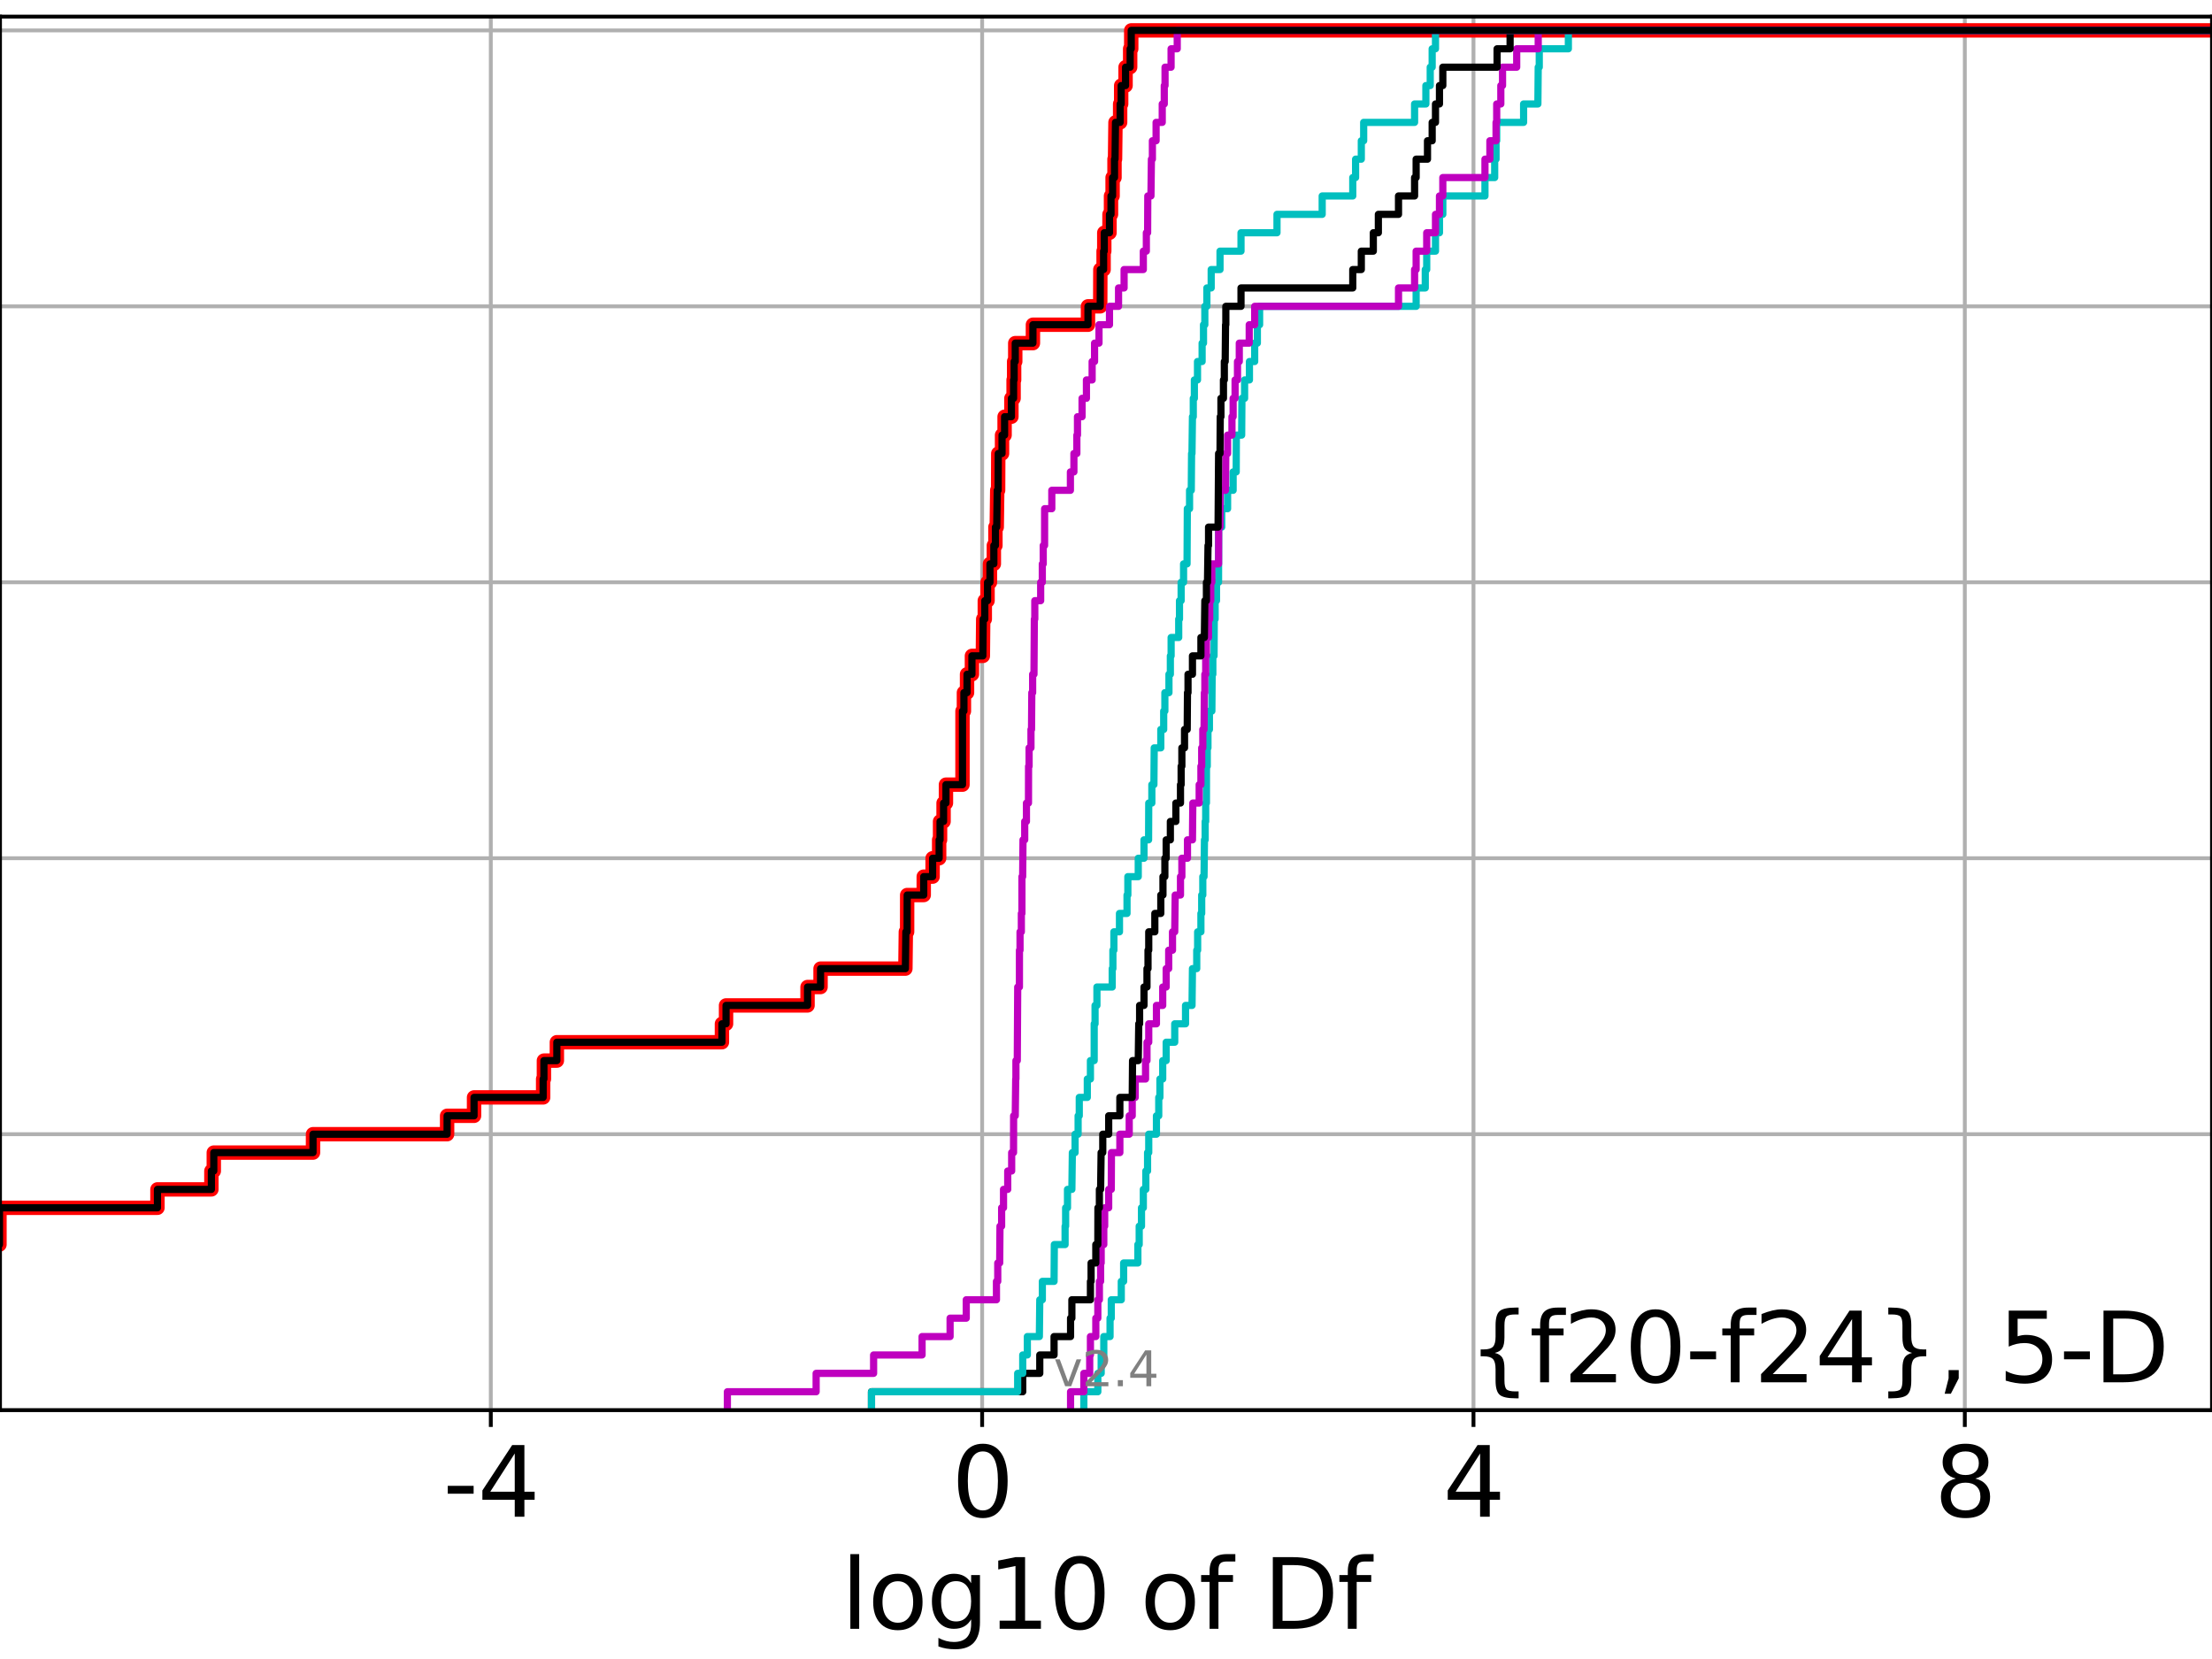 <?xml version="1.0" encoding="utf-8" standalone="no"?>
<!DOCTYPE svg PUBLIC "-//W3C//DTD SVG 1.1//EN"
  "http://www.w3.org/Graphics/SVG/1.1/DTD/svg11.dtd">
<svg height="345.6pt" version="1.1" viewBox="0 0 460.8 345.6" width="460.8pt" xmlns="http://www.w3.org/2000/svg" xmlns:xlink="http://www.w3.org/1999/xlink">
 <defs>
  <style type="text/css">*{stroke-linecap:butt;stroke-linejoin:round;}</style>
 </defs>
 <g id="figure_1">
  <g id="patch_1">
   <path d="M 0 345.6 
L 460.8 345.6 
L 460.8 0 
L 0 0 
z
" style="fill:#ffffff;"/>
  </g>
  <g id="axes_1">
   <g id="patch_2">
    <path d="M 0 293.76 
L 460.8 293.76 
L 460.8 3.456 
L 0 3.456 
z
" style="fill:#ffffff;"/>
   </g>
   <g id="matplotlib.axis_1">
    <g id="xtick_1">
     <g id="line2d_1">
      <path clip-path="url(#p91d46eea93)" d="M 102.244 293.76 
L 102.244 3.456 
" style="fill:none;stroke:#b0b0b0;stroke-linecap:square;stroke-width:0.8;"/>
     </g>
     <g id="line2d_2">
      <defs>
       <path d="M 0 0 
L 0 3.5 
" id="m1cb7ffa22e" style="stroke:#000000;stroke-width:0.8;"/>
      </defs>
      <g>
       <use style="stroke:#000000;stroke-width:0.8;" x="102.244" xlink:href="#m1cb7ffa22e" y="293.76"/>
      </g>
     </g>
     <g id="text_1">
      <!-- -4 -->
      <g transform="translate(92.274 315.957)scale(0.2 -0.2)">
       <defs>
        <path d="M 313 2009 
L 1997 2009 
L 1997 1497 
L 313 1497 
L 313 2009 
z
" id="DejaVuSans-2d" transform="scale(0.016)"/>
        <path d="M 2419 4116 
L 825 1625 
L 2419 1625 
L 2419 4116 
z
M 2253 4666 
L 3047 4666 
L 3047 1625 
L 3713 1625 
L 3713 1100 
L 3047 1100 
L 3047 0 
L 2419 0 
L 2419 1100 
L 313 1100 
L 313 1709 
L 2253 4666 
z
" id="DejaVuSans-34" transform="scale(0.016)"/>
       </defs>
       <use xlink:href="#DejaVuSans-2d"/>
       <use x="36.084" xlink:href="#DejaVuSans-34"/>
      </g>
     </g>
    </g>
    <g id="xtick_2">
     <g id="line2d_3">
      <path clip-path="url(#p91d46eea93)" d="M 204.599 293.76 
L 204.599 3.456 
" style="fill:none;stroke:#b0b0b0;stroke-linecap:square;stroke-width:0.8;"/>
     </g>
     <g id="line2d_4">
      <g>
       <use style="stroke:#000000;stroke-width:0.8;" x="204.599" xlink:href="#m1cb7ffa22e" y="293.76"/>
      </g>
     </g>
     <g id="text_2">
      <!-- 0 -->
      <g transform="translate(198.236 315.957)scale(0.2 -0.2)">
       <defs>
        <path d="M 2034 4250 
Q 1547 4250 1301 3770 
Q 1056 3291 1056 2328 
Q 1056 1369 1301 889 
Q 1547 409 2034 409 
Q 2525 409 2770 889 
Q 3016 1369 3016 2328 
Q 3016 3291 2770 3770 
Q 2525 4250 2034 4250 
z
M 2034 4750 
Q 2819 4750 3233 4129 
Q 3647 3509 3647 2328 
Q 3647 1150 3233 529 
Q 2819 -91 2034 -91 
Q 1250 -91 836 529 
Q 422 1150 422 2328 
Q 422 3509 836 4129 
Q 1250 4750 2034 4750 
z
" id="DejaVuSans-30" transform="scale(0.016)"/>
       </defs>
       <use xlink:href="#DejaVuSans-30"/>
      </g>
     </g>
    </g>
    <g id="xtick_3">
     <g id="line2d_5">
      <path clip-path="url(#p91d46eea93)" d="M 306.953 293.76 
L 306.953 3.456 
" style="fill:none;stroke:#b0b0b0;stroke-linecap:square;stroke-width:0.8;"/>
     </g>
     <g id="line2d_6">
      <g>
       <use style="stroke:#000000;stroke-width:0.8;" x="306.953" xlink:href="#m1cb7ffa22e" y="293.76"/>
      </g>
     </g>
     <g id="text_3">
      <!-- 4 -->
      <g transform="translate(300.591 315.957)scale(0.2 -0.2)">
       <use xlink:href="#DejaVuSans-34"/>
      </g>
     </g>
    </g>
    <g id="xtick_4">
     <g id="line2d_7">
      <path clip-path="url(#p91d46eea93)" d="M 409.308 293.76 
L 409.308 3.456 
" style="fill:none;stroke:#b0b0b0;stroke-linecap:square;stroke-width:0.8;"/>
     </g>
     <g id="line2d_8">
      <g>
       <use style="stroke:#000000;stroke-width:0.8;" x="409.308" xlink:href="#m1cb7ffa22e" y="293.76"/>
      </g>
     </g>
     <g id="text_4">
      <!-- 8 -->
      <g transform="translate(402.945 315.957)scale(0.2 -0.2)">
       <defs>
        <path d="M 2034 2216 
Q 1584 2216 1326 1975 
Q 1069 1734 1069 1313 
Q 1069 891 1326 650 
Q 1584 409 2034 409 
Q 2484 409 2743 651 
Q 3003 894 3003 1313 
Q 3003 1734 2745 1975 
Q 2488 2216 2034 2216 
z
M 1403 2484 
Q 997 2584 770 2862 
Q 544 3141 544 3541 
Q 544 4100 942 4425 
Q 1341 4750 2034 4750 
Q 2731 4750 3128 4425 
Q 3525 4100 3525 3541 
Q 3525 3141 3298 2862 
Q 3072 2584 2669 2484 
Q 3125 2378 3379 2068 
Q 3634 1759 3634 1313 
Q 3634 634 3220 271 
Q 2806 -91 2034 -91 
Q 1263 -91 848 271 
Q 434 634 434 1313 
Q 434 1759 690 2068 
Q 947 2378 1403 2484 
z
M 1172 3481 
Q 1172 3119 1398 2916 
Q 1625 2713 2034 2713 
Q 2441 2713 2670 2916 
Q 2900 3119 2900 3481 
Q 2900 3844 2670 4047 
Q 2441 4250 2034 4250 
Q 1625 4250 1398 4047 
Q 1172 3844 1172 3481 
z
" id="DejaVuSans-38" transform="scale(0.016)"/>
       </defs>
       <use xlink:href="#DejaVuSans-38"/>
      </g>
     </g>
    </g>
    <g id="text_5">
     <!-- log10 of Df -->
     <g transform="translate(175.214 339.313)scale(0.2 -0.2)">
      <defs>
       <path d="M 603 4863 
L 1178 4863 
L 1178 0 
L 603 0 
L 603 4863 
z
" id="DejaVuSans-6c" transform="scale(0.016)"/>
       <path d="M 1959 3097 
Q 1497 3097 1228 2736 
Q 959 2375 959 1747 
Q 959 1119 1226 758 
Q 1494 397 1959 397 
Q 2419 397 2687 759 
Q 2956 1122 2956 1747 
Q 2956 2369 2687 2733 
Q 2419 3097 1959 3097 
z
M 1959 3584 
Q 2709 3584 3137 3096 
Q 3566 2609 3566 1747 
Q 3566 888 3137 398 
Q 2709 -91 1959 -91 
Q 1206 -91 779 398 
Q 353 888 353 1747 
Q 353 2609 779 3096 
Q 1206 3584 1959 3584 
z
" id="DejaVuSans-6f" transform="scale(0.016)"/>
       <path d="M 2906 1791 
Q 2906 2416 2648 2759 
Q 2391 3103 1925 3103 
Q 1463 3103 1205 2759 
Q 947 2416 947 1791 
Q 947 1169 1205 825 
Q 1463 481 1925 481 
Q 2391 481 2648 825 
Q 2906 1169 2906 1791 
z
M 3481 434 
Q 3481 -459 3084 -895 
Q 2688 -1331 1869 -1331 
Q 1566 -1331 1297 -1286 
Q 1028 -1241 775 -1147 
L 775 -588 
Q 1028 -725 1275 -790 
Q 1522 -856 1778 -856 
Q 2344 -856 2625 -561 
Q 2906 -266 2906 331 
L 2906 616 
Q 2728 306 2450 153 
Q 2172 0 1784 0 
Q 1141 0 747 490 
Q 353 981 353 1791 
Q 353 2603 747 3093 
Q 1141 3584 1784 3584 
Q 2172 3584 2450 3431 
Q 2728 3278 2906 2969 
L 2906 3500 
L 3481 3500 
L 3481 434 
z
" id="DejaVuSans-67" transform="scale(0.016)"/>
       <path d="M 794 531 
L 1825 531 
L 1825 4091 
L 703 3866 
L 703 4441 
L 1819 4666 
L 2450 4666 
L 2450 531 
L 3481 531 
L 3481 0 
L 794 0 
L 794 531 
z
" id="DejaVuSans-31" transform="scale(0.016)"/>
       <path id="DejaVuSans-20" transform="scale(0.016)"/>
       <path d="M 2375 4863 
L 2375 4384 
L 1825 4384 
Q 1516 4384 1395 4259 
Q 1275 4134 1275 3809 
L 1275 3500 
L 2222 3500 
L 2222 3053 
L 1275 3053 
L 1275 0 
L 697 0 
L 697 3053 
L 147 3053 
L 147 3500 
L 697 3500 
L 697 3744 
Q 697 4328 969 4595 
Q 1241 4863 1831 4863 
L 2375 4863 
z
" id="DejaVuSans-66" transform="scale(0.016)"/>
       <path d="M 1259 4147 
L 1259 519 
L 2022 519 
Q 2988 519 3436 956 
Q 3884 1394 3884 2338 
Q 3884 3275 3436 3711 
Q 2988 4147 2022 4147 
L 1259 4147 
z
M 628 4666 
L 1925 4666 
Q 3281 4666 3915 4102 
Q 4550 3538 4550 2338 
Q 4550 1131 3912 565 
Q 3275 0 1925 0 
L 628 0 
L 628 4666 
z
" id="DejaVuSans-44" transform="scale(0.016)"/>
      </defs>
      <use xlink:href="#DejaVuSans-6c"/>
      <use x="27.783" xlink:href="#DejaVuSans-6f"/>
      <use x="88.965" xlink:href="#DejaVuSans-67"/>
      <use x="152.441" xlink:href="#DejaVuSans-31"/>
      <use x="216.064" xlink:href="#DejaVuSans-30"/>
      <use x="279.688" xlink:href="#DejaVuSans-20"/>
      <use x="311.475" xlink:href="#DejaVuSans-6f"/>
      <use x="372.656" xlink:href="#DejaVuSans-66"/>
      <use x="407.861" xlink:href="#DejaVuSans-20"/>
      <use x="439.648" xlink:href="#DejaVuSans-44"/>
      <use x="516.65" xlink:href="#DejaVuSans-66"/>
     </g>
    </g>
   </g>
   <g id="matplotlib.axis_2">
    <g id="ytick_1">
     <g id="line2d_9">
      <path clip-path="url(#p91d46eea93)" d="M 0 293.76 
L 460.8 293.76 
" style="fill:none;stroke:#b0b0b0;stroke-linecap:square;stroke-width:0.8;"/>
     </g>
     <g id="line2d_10">
      <defs>
       <path d="M 0 0 
L -3.5 0 
" id="m5117fff62b" style="stroke:#000000;stroke-width:0.8;"/>
      </defs>
      <g>
       <use style="stroke:#000000;stroke-width:0.8;" x="0" xlink:href="#m5117fff62b" y="293.76"/>
      </g>
     </g>
    </g>
    <g id="ytick_2">
     <g id="line2d_11">
      <path clip-path="url(#p91d46eea93)" d="M 0 236.274 
L 460.8 236.274 
" style="fill:none;stroke:#b0b0b0;stroke-linecap:square;stroke-width:0.8;"/>
     </g>
     <g id="line2d_12">
      <g>
       <use style="stroke:#000000;stroke-width:0.8;" x="0" xlink:href="#m5117fff62b" y="236.274"/>
      </g>
     </g>
    </g>
    <g id="ytick_3">
     <g id="line2d_13">
      <path clip-path="url(#p91d46eea93)" d="M 0 178.788 
L 460.8 178.788 
" style="fill:none;stroke:#b0b0b0;stroke-linecap:square;stroke-width:0.8;"/>
     </g>
     <g id="line2d_14">
      <g>
       <use style="stroke:#000000;stroke-width:0.8;" x="0" xlink:href="#m5117fff62b" y="178.788"/>
      </g>
     </g>
    </g>
    <g id="ytick_4">
     <g id="line2d_15">
      <path clip-path="url(#p91d46eea93)" d="M 0 121.302 
L 460.8 121.302 
" style="fill:none;stroke:#b0b0b0;stroke-linecap:square;stroke-width:0.8;"/>
     </g>
     <g id="line2d_16">
      <g>
       <use style="stroke:#000000;stroke-width:0.8;" x="0" xlink:href="#m5117fff62b" y="121.302"/>
      </g>
     </g>
    </g>
    <g id="ytick_5">
     <g id="line2d_17">
      <path clip-path="url(#p91d46eea93)" d="M 0 63.816 
L 460.8 63.816 
" style="fill:none;stroke:#b0b0b0;stroke-linecap:square;stroke-width:0.8;"/>
     </g>
     <g id="line2d_18">
      <g>
       <use style="stroke:#000000;stroke-width:0.8;" x="0" xlink:href="#m5117fff62b" y="63.816"/>
      </g>
     </g>
    </g>
    <g id="ytick_6">
     <g id="line2d_19">
      <path clip-path="url(#p91d46eea93)" d="M 0 6.33 
L 460.8 6.33 
" style="fill:none;stroke:#b0b0b0;stroke-linecap:square;stroke-width:0.8;"/>
     </g>
     <g id="line2d_20">
      <g>
       <use style="stroke:#000000;stroke-width:0.8;" x="0" xlink:href="#m5117fff62b" y="6.33"/>
      </g>
     </g>
    </g>
   </g>
   <g id="line2d_21">
    <path clip-path="url(#p91d46eea93)" d="M -1 259.268 
L -0.111 259.268 
L -0.111 251.604 
L 32.8 251.604 
L 32.8 247.771 
L 44.036 247.771 
L 44.036 243.939 
L 44.536 243.939 
L 44.536 240.106 
L 65.208 240.106 
L 65.208 236.274 
L 93.141 236.274 
L 93.141 232.442 
L 98.752 232.442 
L 98.752 228.609 
L 113.147 228.609 
L 113.147 224.777 
L 113.307 224.777 
L 113.307 220.944 
L 116.005 220.944 
L 116.005 217.112 
L 150.392 217.112 
L 150.392 213.28 
L 151.248 213.28 
L 151.248 209.447 
L 168.225 209.447 
L 168.225 205.615 
L 170.936 205.615 
L 170.936 201.782 
L 188.609 201.782 
L 188.703 194.118 
L 188.97 194.118 
L 188.981 186.453 
L 192.431 186.453 
L 192.431 182.621 
L 194.278 182.621 
L 194.278 178.788 
L 195.643 178.788 
L 195.643 174.956 
L 195.831 174.956 
L 195.831 171.123 
L 196.563 171.123 
L 196.563 167.291 
L 197.059 167.291 
L 197.059 163.459 
L 200.505 163.459 
L 200.505 148.129 
L 200.802 148.129 
L 200.802 144.297 
L 201.452 144.297 
L 201.452 140.464 
L 202.47 140.464 
L 202.47 136.632 
L 204.748 136.632 
L 204.821 128.967 
L 205.152 128.967 
L 205.152 125.135 
L 205.725 125.135 
L 205.725 121.302 
L 206.228 121.302 
L 206.228 117.47 
L 207.036 117.47 
L 207.036 113.637 
L 207.366 113.637 
L 207.366 109.805 
L 207.638 109.805 
L 207.742 102.14 
L 207.926 102.14 
L 207.956 94.475 
L 208.744 94.475 
L 208.744 90.643 
L 209.275 90.643 
L 209.275 86.811 
L 210.694 86.811 
L 210.694 82.978 
L 211.149 82.978 
L 211.149 79.146 
L 211.262 79.146 
L 211.262 75.313 
L 211.495 75.313 
L 211.495 71.481 
L 215.177 71.481 
L 215.177 67.649 
L 226.647 67.649 
L 226.647 63.816 
L 229.198 63.816 
L 229.223 56.151 
L 229.899 56.151 
L 229.899 52.319 
L 230.039 52.319 
L 230.039 48.487 
L 231.128 48.487 
L 231.128 44.654 
L 231.443 44.654 
L 231.443 40.822 
L 231.775 40.822 
L 231.775 36.989 
L 232.171 36.989 
L 232.171 33.157 
L 232.282 33.157 
L 232.377 25.492 
L 233.345 25.492 
L 233.345 21.66 
L 233.561 21.66 
L 233.561 17.827 
L 234.476 17.827 
L 234.476 13.995 
L 235.433 13.995 
L 235.433 10.163 
L 235.657 10.163 
L 235.657 6.33 
L 235.657 6.33 
L 460.8 6.33 
L 460.8 6.33 
" style="fill:none;stroke:#ff0000;stroke-linecap:square;stroke-width:3;"/>
   </g>
   <g id="line2d_22">
    <path clip-path="url(#p91d46eea93)" d="M 225.783 293.76 
L 225.783 289.928 
L 228.697 289.928 
L 228.697 286.095 
L 229.396 286.095 
L 229.396 282.263 
L 229.942 282.263 
L 229.942 278.43 
L 231.244 278.43 
L 231.244 274.598 
L 231.5 274.598 
L 231.5 270.766 
L 233.583 270.766 
L 233.583 266.933 
L 234.075 266.933 
L 234.075 263.101 
L 237.039 263.101 
L 237.039 259.268 
L 237.316 259.268 
L 237.316 255.436 
L 237.794 255.436 
L 237.794 251.604 
L 238.177 251.604 
L 238.177 247.771 
L 238.698 247.771 
L 238.698 243.939 
L 239.059 243.939 
L 239.059 240.106 
L 239.304 240.106 
L 239.304 236.274 
L 240.908 236.274 
L 240.908 232.442 
L 241.388 232.442 
L 241.388 228.609 
L 241.63 228.609 
L 241.63 224.777 
L 242.216 224.777 
L 242.216 220.944 
L 242.937 220.944 
L 242.937 217.112 
L 244.717 217.112 
L 244.717 213.28 
L 246.967 213.28 
L 246.967 209.447 
L 248.323 209.447 
L 248.411 201.782 
L 249.303 201.782 
L 249.303 197.95 
L 249.491 197.95 
L 249.491 194.118 
L 250.173 194.118 
L 250.173 190.285 
L 250.335 190.285 
L 250.335 186.453 
L 250.565 186.453 
L 250.565 182.621 
L 250.823 182.621 
L 250.912 174.956 
L 251.058 174.956 
L 251.058 171.123 
L 251.169 171.123 
L 251.169 167.291 
L 251.321 167.291 
L 251.334 159.626 
L 251.495 159.626 
L 251.495 155.794 
L 251.64 155.794 
L 251.64 151.961 
L 251.943 151.961 
L 251.943 148.129 
L 252.454 148.129 
L 252.518 140.464 
L 252.655 140.464 
L 252.655 136.632 
L 252.908 136.632 
L 252.955 128.967 
L 253.135 128.967 
L 253.135 125.135 
L 253.419 125.135 
L 253.419 121.302 
L 253.845 121.302 
L 253.868 109.805 
L 254.507 109.805 
L 254.507 105.973 
L 255.729 105.973 
L 255.729 102.14 
L 256.883 102.14 
L 256.883 98.308 
L 257.526 98.308 
L 257.554 90.643 
L 258.662 90.643 
L 258.717 82.978 
L 259.275 82.978 
L 259.275 79.146 
L 260.28 79.146 
L 260.28 75.313 
L 261.373 75.313 
L 261.373 71.481 
L 261.931 71.481 
L 261.931 67.649 
L 262.399 67.649 
L 262.399 63.816 
L 295.008 63.816 
L 295.008 59.984 
L 296.911 59.984 
L 296.911 56.151 
L 297.211 56.151 
L 297.211 52.319 
L 299.04 52.319 
L 299.04 48.487 
L 299.867 48.487 
L 299.867 44.654 
L 300.565 44.654 
L 300.565 40.822 
L 309.346 40.822 
L 309.346 36.989 
L 311.37 36.989 
L 311.37 33.157 
L 311.654 33.157 
L 311.654 29.325 
L 311.79 29.325 
L 311.79 25.492 
L 317.394 25.492 
L 317.394 21.66 
L 320.368 21.66 
L 320.439 13.995 
L 320.656 13.995 
L 320.656 10.163 
L 326.72 10.163 
L 326.72 6.33 
L 326.72 6.33 
L 460.8 6.33 
L 460.8 6.33 
" style="fill:none;stroke:#00bfbf;stroke-linecap:square;stroke-width:1.5;"/>
   </g>
   <g id="line2d_23">
    <path clip-path="url(#p91d46eea93)" d="M 223.018 293.76 
L 223.018 289.928 
L 225.783 289.928 
L 225.783 286.095 
L 227.005 286.095 
L 227.005 282.263 
L 227.156 282.263 
L 227.156 278.43 
L 228.278 278.43 
L 228.278 274.598 
L 228.697 274.598 
L 228.697 270.766 
L 229.023 270.766 
L 229.023 266.933 
L 229.278 266.933 
L 229.278 263.101 
L 229.396 263.101 
L 229.396 259.268 
L 229.942 259.268 
L 229.942 255.436 
L 230.124 255.436 
L 230.124 251.604 
L 230.96 251.604 
L 230.96 247.771 
L 231.5 247.771 
L 231.534 240.106 
L 233.287 240.106 
L 233.287 236.274 
L 235.236 236.274 
L 235.236 232.442 
L 235.863 232.442 
L 235.863 228.609 
L 236.488 228.609 
L 236.488 224.777 
L 238.639 224.777 
L 238.639 220.944 
L 238.937 220.944 
L 238.937 217.112 
L 239.304 217.112 
L 239.304 213.28 
L 240.908 213.28 
L 240.908 209.447 
L 242.216 209.447 
L 242.216 205.615 
L 242.937 205.615 
L 242.937 201.782 
L 243.459 201.782 
L 243.459 197.95 
L 244.254 197.95 
L 244.254 194.118 
L 244.717 194.118 
L 244.814 186.453 
L 245.917 186.453 
L 245.917 182.621 
L 246.203 182.621 
L 246.203 178.788 
L 247.373 178.788 
L 247.373 174.956 
L 248.411 174.956 
L 248.486 167.291 
L 249.811 167.291 
L 249.811 163.459 
L 250.173 163.459 
L 250.173 159.626 
L 250.335 159.626 
L 250.335 155.794 
L 250.565 155.794 
L 250.565 151.961 
L 250.827 151.961 
L 250.893 144.297 
L 250.989 144.297 
L 250.989 140.464 
L 251.169 140.464 
L 251.169 136.632 
L 251.321 136.632 
L 251.321 132.799 
L 251.752 132.799 
L 251.752 128.967 
L 252.006 128.967 
L 252.006 125.135 
L 252.221 125.135 
L 252.221 121.302 
L 252.446 121.302 
L 252.446 117.47 
L 253.856 117.47 
L 253.868 109.805 
L 254.152 109.805 
L 254.199 102.14 
L 255.298 102.14 
L 255.357 94.475 
L 255.729 94.475 
L 255.729 90.643 
L 256.641 90.643 
L 256.641 86.811 
L 256.883 86.811 
L 256.883 82.978 
L 257.291 82.978 
L 257.291 79.146 
L 257.792 79.146 
L 257.792 75.313 
L 258.166 75.313 
L 258.166 71.481 
L 260.235 71.481 
L 260.235 67.649 
L 261.373 67.649 
L 261.373 63.816 
L 291.336 63.816 
L 291.336 59.984 
L 294.684 59.984 
L 294.684 56.151 
L 295.008 56.151 
L 295.008 52.319 
L 297.211 52.319 
L 297.211 48.487 
L 299.04 48.487 
L 299.04 44.654 
L 299.867 44.654 
L 299.867 40.822 
L 300.565 40.822 
L 300.565 36.989 
L 309.346 36.989 
L 309.346 33.157 
L 310.37 33.157 
L 310.37 29.325 
L 311.654 29.325 
L 311.654 25.492 
L 311.79 25.492 
L 311.79 21.66 
L 312.649 21.66 
L 312.649 17.827 
L 313.006 17.827 
L 313.006 13.995 
L 315.956 13.995 
L 315.956 10.163 
L 320.439 10.163 
L 320.439 6.33 
L 320.439 6.33 
L 460.8 6.33 
L 460.8 6.33 
" style="fill:none;stroke:#bf00bf;stroke-linecap:square;stroke-width:1.5;"/>
   </g>
   <g id="line2d_24">
    <path clip-path="url(#p91d46eea93)" d="M 181.547 293.76 
L 181.547 289.928 
L 213.052 289.928 
L 213.052 286.095 
L 216.605 286.095 
L 216.605 282.263 
L 219.582 282.263 
L 219.582 278.43 
L 223.018 278.43 
L 223.018 274.598 
L 223.292 274.598 
L 223.292 270.766 
L 227.156 270.766 
L 227.156 266.933 
L 227.294 266.933 
L 227.294 263.101 
L 228.278 263.101 
L 228.278 259.268 
L 228.697 259.268 
L 228.718 251.604 
L 229.023 251.604 
L 229.023 247.771 
L 229.278 247.771 
L 229.382 240.106 
L 229.727 240.106 
L 229.727 236.274 
L 230.96 236.274 
L 230.96 232.442 
L 233.287 232.442 
L 233.287 228.609 
L 235.863 228.609 
L 235.932 220.944 
L 237.118 220.944 
L 237.223 213.28 
L 237.402 213.28 
L 237.402 209.447 
L 238.315 209.447 
L 238.315 205.615 
L 238.937 205.615 
L 238.937 201.782 
L 239.152 201.782 
L 239.152 197.95 
L 239.304 197.95 
L 239.304 194.118 
L 240.573 194.118 
L 240.573 190.285 
L 241.817 190.285 
L 241.817 186.453 
L 242.266 186.453 
L 242.266 182.621 
L 242.664 182.621 
L 242.664 178.788 
L 242.937 178.788 
L 242.937 174.956 
L 243.808 174.956 
L 243.808 171.123 
L 244.954 171.123 
L 244.954 167.291 
L 245.917 167.291 
L 245.917 163.459 
L 246.052 163.459 
L 246.052 159.626 
L 246.203 159.626 
L 246.203 155.794 
L 246.759 155.794 
L 246.759 151.961 
L 247.317 151.961 
L 247.373 144.297 
L 247.486 144.297 
L 247.486 140.464 
L 248.411 140.464 
L 248.411 136.632 
L 250.173 136.632 
L 250.173 132.799 
L 250.893 132.799 
L 250.989 125.135 
L 251.321 125.135 
L 251.321 121.302 
L 251.543 121.302 
L 251.652 113.637 
L 251.764 113.637 
L 251.764 109.805 
L 253.746 109.805 
L 253.856 94.475 
L 254.152 94.475 
L 254.199 86.811 
L 254.343 86.811 
L 254.343 82.978 
L 254.867 82.978 
L 254.867 79.146 
L 255.051 79.146 
L 255.051 75.313 
L 255.23 75.313 
L 255.301 67.649 
L 255.364 67.649 
L 255.364 63.816 
L 258.525 63.816 
L 258.525 59.984 
L 281.805 59.984 
L 281.805 56.151 
L 283.586 56.151 
L 283.586 52.319 
L 286.088 52.319 
L 286.088 48.487 
L 287.139 48.487 
L 287.139 44.654 
L 291.336 44.654 
L 291.336 40.822 
L 294.684 40.822 
L 294.684 36.989 
L 295.008 36.989 
L 295.008 33.157 
L 297.374 33.157 
L 297.374 29.325 
L 298.348 29.325 
L 298.348 25.492 
L 299.04 25.492 
L 299.04 21.66 
L 299.867 21.66 
L 299.867 17.827 
L 300.565 17.827 
L 300.565 13.995 
L 311.87 13.995 
L 311.87 10.163 
L 314.58 10.163 
L 314.58 6.33 
L 314.58 6.33 
L 460.8 6.33 
L 460.8 6.33 
" style="fill:none;stroke:#000000;stroke-linecap:square;stroke-width:1.5;"/>
   </g>
   <g id="line2d_25">
    <path clip-path="url(#p91d46eea93)" d="M 181.547 293.76 
L 181.547 289.928 
L 212 289.928 
L 212 286.095 
L 213.052 286.095 
L 213.052 282.263 
L 214.014 282.263 
L 214.014 278.43 
L 216.519 278.43 
L 216.605 270.766 
L 217.14 270.766 
L 217.14 266.933 
L 219.582 266.933 
L 219.636 259.268 
L 221.878 259.268 
L 221.878 255.436 
L 221.991 255.436 
L 221.991 251.604 
L 222.38 251.604 
L 222.38 247.771 
L 223.292 247.771 
L 223.39 240.106 
L 223.958 240.106 
L 223.958 236.274 
L 224.592 236.274 
L 224.592 232.442 
L 224.832 232.442 
L 224.832 228.609 
L 226.506 228.609 
L 226.506 224.777 
L 227.156 224.777 
L 227.156 220.944 
L 227.938 220.944 
L 227.943 213.28 
L 228.121 213.28 
L 228.121 209.447 
L 228.511 209.447 
L 228.511 205.615 
L 231.693 205.615 
L 231.693 201.782 
L 231.836 201.782 
L 231.836 197.95 
L 232.042 197.95 
L 232.042 194.118 
L 233.207 194.118 
L 233.207 190.285 
L 234.778 190.285 
L 234.778 186.453 
L 234.952 186.453 
L 234.952 182.621 
L 237.118 182.621 
L 237.118 178.788 
L 238.315 178.788 
L 238.315 174.956 
L 239.271 174.956 
L 239.304 167.291 
L 239.95 167.291 
L 239.95 163.459 
L 240.381 163.459 
L 240.444 155.794 
L 241.817 155.794 
L 241.817 151.961 
L 242.419 151.961 
L 242.419 148.129 
L 242.664 148.129 
L 242.664 144.297 
L 243.515 144.297 
L 243.515 140.464 
L 243.808 140.464 
L 243.808 136.632 
L 243.968 136.632 
L 243.968 132.799 
L 245.548 132.799 
L 245.548 128.967 
L 245.708 128.967 
L 245.708 125.135 
L 246.052 125.135 
L 246.052 121.302 
L 246.559 121.302 
L 246.559 117.47 
L 247.284 117.47 
L 247.342 105.973 
L 247.807 105.973 
L 247.807 102.14 
L 248.165 102.14 
L 248.227 94.475 
L 248.312 94.475 
L 248.411 86.811 
L 248.583 86.811 
L 248.583 82.978 
L 248.809 82.978 
L 248.809 79.146 
L 249.461 79.146 
L 249.461 75.313 
L 250.423 75.313 
L 250.423 71.481 
L 250.711 71.481 
L 250.711 67.649 
L 250.988 67.649 
L 250.988 63.816 
L 251.412 63.816 
L 251.412 59.984 
L 252.314 59.984 
L 252.314 56.151 
L 254.152 56.151 
L 254.152 52.319 
L 258.525 52.319 
L 258.525 48.487 
L 266.021 48.487 
L 266.021 44.654 
L 275.437 44.654 
L 275.437 40.822 
L 281.805 40.822 
L 281.805 36.989 
L 282.395 36.989 
L 282.395 33.157 
L 283.586 33.157 
L 283.586 29.325 
L 284.079 29.325 
L 284.079 25.492 
L 294.684 25.492 
L 294.684 21.66 
L 297.035 21.66 
L 297.035 17.827 
L 297.942 17.827 
L 297.942 13.995 
L 298.348 13.995 
L 298.348 10.163 
L 299.04 10.163 
L 299.04 6.33 
L 299.04 6.33 
L 460.8 6.33 
L 460.8 6.33 
" style="fill:none;stroke:#00bfbf;stroke-linecap:square;stroke-width:1.5;"/>
   </g>
   <g id="line2d_26">
    <path clip-path="url(#p91d46eea93)" d="M 151.524 293.76 
L 151.524 289.928 
L 170.015 289.928 
L 170.015 286.095 
L 181.988 286.095 
L 181.988 282.263 
L 192.085 282.263 
L 192.085 278.43 
L 197.921 278.43 
L 197.921 274.598 
L 201.287 274.598 
L 201.287 270.766 
L 207.579 270.766 
L 207.579 266.933 
L 207.85 266.933 
L 207.85 263.101 
L 208.253 263.101 
L 208.315 255.436 
L 208.658 255.436 
L 208.658 251.604 
L 209.052 251.604 
L 209.052 247.771 
L 209.928 247.771 
L 209.928 243.939 
L 210.749 243.939 
L 210.749 240.106 
L 211.138 240.106 
L 211.156 232.442 
L 211.495 232.442 
L 211.59 224.777 
L 211.636 224.777 
L 211.636 220.944 
L 211.918 220.944 
L 212.01 205.615 
L 212.365 205.615 
L 212.371 197.95 
L 212.491 197.95 
L 212.491 194.118 
L 212.766 194.118 
L 212.766 190.285 
L 212.885 190.285 
L 212.888 182.621 
L 213.038 182.621 
L 213.11 174.956 
L 213.467 174.956 
L 213.467 171.123 
L 213.828 171.123 
L 213.828 167.291 
L 214.251 167.291 
L 214.268 159.626 
L 214.379 159.626 
L 214.379 155.794 
L 214.771 155.794 
L 214.771 151.961 
L 214.887 151.961 
L 214.944 144.297 
L 215.119 144.297 
L 215.119 140.464 
L 215.396 140.464 
L 215.471 128.967 
L 215.567 128.967 
L 215.567 125.135 
L 216.791 125.135 
L 216.791 121.302 
L 217.132 121.302 
L 217.132 117.47 
L 217.324 117.47 
L 217.324 113.637 
L 217.606 113.637 
L 217.615 105.973 
L 219.109 105.973 
L 219.109 102.14 
L 222.986 102.14 
L 222.986 98.308 
L 223.715 98.308 
L 223.715 94.475 
L 224.329 94.475 
L 224.329 90.643 
L 224.46 90.643 
L 224.46 86.811 
L 225.412 86.811 
L 225.412 82.978 
L 226.323 82.978 
L 226.323 79.146 
L 227.512 79.146 
L 227.512 75.313 
L 228.018 75.313 
L 228.018 71.481 
L 228.942 71.481 
L 228.942 67.649 
L 231.128 67.649 
L 231.128 63.816 
L 233.013 63.816 
L 233.013 59.984 
L 234.171 59.984 
L 234.171 56.151 
L 238.176 56.151 
L 238.176 52.319 
L 238.805 52.319 
L 238.805 48.487 
L 239.072 48.487 
L 239.107 40.822 
L 239.764 40.822 
L 239.86 33.157 
L 240.065 33.157 
L 240.065 29.325 
L 240.836 29.325 
L 240.836 25.492 
L 242.116 25.492 
L 242.116 21.66 
L 242.539 21.66 
L 242.539 17.827 
L 242.7 17.827 
L 242.7 13.995 
L 243.958 13.995 
L 243.958 10.163 
L 245.239 10.163 
L 245.239 6.33 
L 245.239 6.33 
L 460.8 6.33 
L 460.8 6.33 
" style="fill:none;stroke:#bf00bf;stroke-linecap:square;stroke-width:1.5;"/>
   </g>
   <g id="line2d_27">
    <path clip-path="url(#p91d46eea93)" d="M -1 259.268 
L -0.111 259.268 
L -0.111 251.604 
L 32.8 251.604 
L 32.8 247.771 
L 44.036 247.771 
L 44.036 243.939 
L 44.536 243.939 
L 44.536 240.106 
L 65.208 240.106 
L 65.208 236.274 
L 93.141 236.274 
L 93.141 232.442 
L 98.752 232.442 
L 98.752 228.609 
L 113.147 228.609 
L 113.147 224.777 
L 113.307 224.777 
L 113.307 220.944 
L 116.005 220.944 
L 116.005 217.112 
L 150.392 217.112 
L 150.392 213.28 
L 151.248 213.28 
L 151.248 209.447 
L 168.225 209.447 
L 168.225 205.615 
L 170.936 205.615 
L 170.936 201.782 
L 188.609 201.782 
L 188.703 194.118 
L 188.97 194.118 
L 188.981 186.453 
L 192.431 186.453 
L 192.431 182.621 
L 194.278 182.621 
L 194.278 178.788 
L 195.643 178.788 
L 195.643 174.956 
L 195.831 174.956 
L 195.831 171.123 
L 196.563 171.123 
L 196.563 167.291 
L 197.059 167.291 
L 197.059 163.459 
L 200.505 163.459 
L 200.505 148.129 
L 200.802 148.129 
L 200.802 144.297 
L 201.452 144.297 
L 201.452 140.464 
L 202.47 140.464 
L 202.47 136.632 
L 204.748 136.632 
L 204.821 128.967 
L 205.152 128.967 
L 205.152 125.135 
L 205.725 125.135 
L 205.725 121.302 
L 206.228 121.302 
L 206.228 117.47 
L 207.036 117.47 
L 207.036 113.637 
L 207.366 113.637 
L 207.366 109.805 
L 207.638 109.805 
L 207.742 102.14 
L 207.926 102.14 
L 207.956 94.475 
L 208.744 94.475 
L 208.744 90.643 
L 209.275 90.643 
L 209.275 86.811 
L 210.694 86.811 
L 210.694 82.978 
L 211.149 82.978 
L 211.149 79.146 
L 211.262 79.146 
L 211.262 75.313 
L 211.495 75.313 
L 211.495 71.481 
L 215.177 71.481 
L 215.177 67.649 
L 226.647 67.649 
L 226.647 63.816 
L 229.198 63.816 
L 229.223 56.151 
L 229.899 56.151 
L 229.899 52.319 
L 230.039 52.319 
L 230.039 48.487 
L 231.128 48.487 
L 231.128 44.654 
L 231.443 44.654 
L 231.443 40.822 
L 231.775 40.822 
L 231.775 36.989 
L 232.171 36.989 
L 232.171 33.157 
L 232.282 33.157 
L 232.377 25.492 
L 233.345 25.492 
L 233.345 21.66 
L 233.561 21.66 
L 233.561 17.827 
L 234.476 17.827 
L 234.476 13.995 
L 235.433 13.995 
L 235.433 10.163 
L 235.657 10.163 
L 235.657 6.33 
L 235.657 6.33 
L 460.8 6.33 
L 460.8 6.33 
" style="fill:none;stroke:#000000;stroke-linecap:square;stroke-width:1.5;"/>
   </g>
   <g id="patch_3">
    <path d="M 0 293.76 
L 0 3.456 
" style="fill:none;stroke:#000000;stroke-linecap:square;stroke-linejoin:miter;stroke-width:0.8;"/>
   </g>
   <g id="patch_4">
    <path d="M 460.8 293.76 
L 460.8 3.456 
" style="fill:none;stroke:#000000;stroke-linecap:square;stroke-linejoin:miter;stroke-width:0.8;"/>
   </g>
   <g id="patch_5">
    <path d="M 0 293.76 
L 460.8 293.76 
" style="fill:none;stroke:#000000;stroke-linecap:square;stroke-linejoin:miter;stroke-width:0.8;"/>
   </g>
   <g id="patch_6">
    <path d="M 0 3.456 
L 460.8 3.456 
" style="fill:none;stroke:#000000;stroke-linecap:square;stroke-linejoin:miter;stroke-width:0.8;"/>
   </g>
   <g id="text_6">
    <!-- {f20-f24}, 5-D -->
    <g transform="translate(305.884 287.954)scale(0.2 -0.2)">
     <defs>
      <path d="M 3272 -594 
L 3272 -1044 
L 3078 -1044 
Q 2300 -1044 2036 -812 
Q 1772 -581 1772 109 
L 1772 856 
Q 1772 1328 1603 1509 
Q 1434 1691 991 1691 
L 800 1691 
L 800 2138 
L 991 2138 
Q 1438 2138 1605 2317 
Q 1772 2497 1772 2963 
L 1772 3713 
Q 1772 4403 2036 4633 
Q 2300 4863 3078 4863 
L 3272 4863 
L 3272 4416 
L 3059 4416 
Q 2619 4416 2484 4278 
Q 2350 4141 2350 3700 
L 2350 2925 
Q 2350 2434 2208 2212 
Q 2066 1991 1722 1913 
Q 2069 1828 2209 1606 
Q 2350 1384 2350 897 
L 2350 122 
Q 2350 -319 2484 -456 
Q 2619 -594 3059 -594 
L 3272 -594 
z
" id="DejaVuSans-7b" transform="scale(0.016)"/>
      <path d="M 1228 531 
L 3431 531 
L 3431 0 
L 469 0 
L 469 531 
Q 828 903 1448 1529 
Q 2069 2156 2228 2338 
Q 2531 2678 2651 2914 
Q 2772 3150 2772 3378 
Q 2772 3750 2511 3984 
Q 2250 4219 1831 4219 
Q 1534 4219 1204 4116 
Q 875 4013 500 3803 
L 500 4441 
Q 881 4594 1212 4672 
Q 1544 4750 1819 4750 
Q 2544 4750 2975 4387 
Q 3406 4025 3406 3419 
Q 3406 3131 3298 2873 
Q 3191 2616 2906 2266 
Q 2828 2175 2409 1742 
Q 1991 1309 1228 531 
z
" id="DejaVuSans-32" transform="scale(0.016)"/>
      <path d="M 800 -594 
L 1019 -594 
Q 1456 -594 1589 -459 
Q 1722 -325 1722 122 
L 1722 897 
Q 1722 1384 1862 1606 
Q 2003 1828 2350 1913 
Q 2003 1991 1862 2212 
Q 1722 2434 1722 2925 
L 1722 3700 
Q 1722 4144 1589 4280 
Q 1456 4416 1019 4416 
L 800 4416 
L 800 4863 
L 997 4863 
Q 1775 4863 2036 4633 
Q 2297 4403 2297 3713 
L 2297 2963 
Q 2297 2497 2465 2317 
Q 2634 2138 3078 2138 
L 3272 2138 
L 3272 1691 
L 3078 1691 
Q 2634 1691 2465 1509 
Q 2297 1328 2297 856 
L 2297 109 
Q 2297 -581 2036 -812 
Q 1775 -1044 997 -1044 
L 800 -1044 
L 800 -594 
z
" id="DejaVuSans-7d" transform="scale(0.016)"/>
      <path d="M 750 794 
L 1409 794 
L 1409 256 
L 897 -744 
L 494 -744 
L 750 256 
L 750 794 
z
" id="DejaVuSans-2c" transform="scale(0.016)"/>
      <path d="M 691 4666 
L 3169 4666 
L 3169 4134 
L 1269 4134 
L 1269 2991 
Q 1406 3038 1543 3061 
Q 1681 3084 1819 3084 
Q 2600 3084 3056 2656 
Q 3513 2228 3513 1497 
Q 3513 744 3044 326 
Q 2575 -91 1722 -91 
Q 1428 -91 1123 -41 
Q 819 9 494 109 
L 494 744 
Q 775 591 1075 516 
Q 1375 441 1709 441 
Q 2250 441 2565 725 
Q 2881 1009 2881 1497 
Q 2881 1984 2565 2268 
Q 2250 2553 1709 2553 
Q 1456 2553 1204 2497 
Q 953 2441 691 2322 
L 691 4666 
z
" id="DejaVuSans-35" transform="scale(0.016)"/>
     </defs>
     <use xlink:href="#DejaVuSans-7b"/>
     <use x="63.623" xlink:href="#DejaVuSans-66"/>
     <use x="98.828" xlink:href="#DejaVuSans-32"/>
     <use x="162.451" xlink:href="#DejaVuSans-30"/>
     <use x="226.074" xlink:href="#DejaVuSans-2d"/>
     <use x="262.158" xlink:href="#DejaVuSans-66"/>
     <use x="297.363" xlink:href="#DejaVuSans-32"/>
     <use x="360.986" xlink:href="#DejaVuSans-34"/>
     <use x="424.609" xlink:href="#DejaVuSans-7d"/>
     <use x="488.232" xlink:href="#DejaVuSans-2c"/>
     <use x="520.02" xlink:href="#DejaVuSans-20"/>
     <use x="551.807" xlink:href="#DejaVuSans-35"/>
     <use x="615.43" xlink:href="#DejaVuSans-2d"/>
     <use x="651.514" xlink:href="#DejaVuSans-44"/>
    </g>
   </g>
   <g id="text_7">
    <!-- v2.4 -->
    <g style="fill:#808080;" transform="translate(219.489 288.777)scale(0.1 -0.1)">
     <defs>
      <path d="M 191 3500 
L 800 3500 
L 1894 563 
L 2988 3500 
L 3597 3500 
L 2284 0 
L 1503 0 
L 191 3500 
z
" id="DejaVuSans-76" transform="scale(0.016)"/>
      <path d="M 684 794 
L 1344 794 
L 1344 0 
L 684 0 
L 684 794 
z
" id="DejaVuSans-2e" transform="scale(0.016)"/>
     </defs>
     <use xlink:href="#DejaVuSans-76"/>
     <use x="59.18" xlink:href="#DejaVuSans-32"/>
     <use x="122.803" xlink:href="#DejaVuSans-2e"/>
     <use x="154.59" xlink:href="#DejaVuSans-34"/>
    </g>
   </g>
  </g>
 </g>
 <defs>
  <clipPath id="p91d46eea93">
   <rect height="290.304" width="460.8" x="0" y="3.456"/>
  </clipPath>
 </defs>
</svg>
